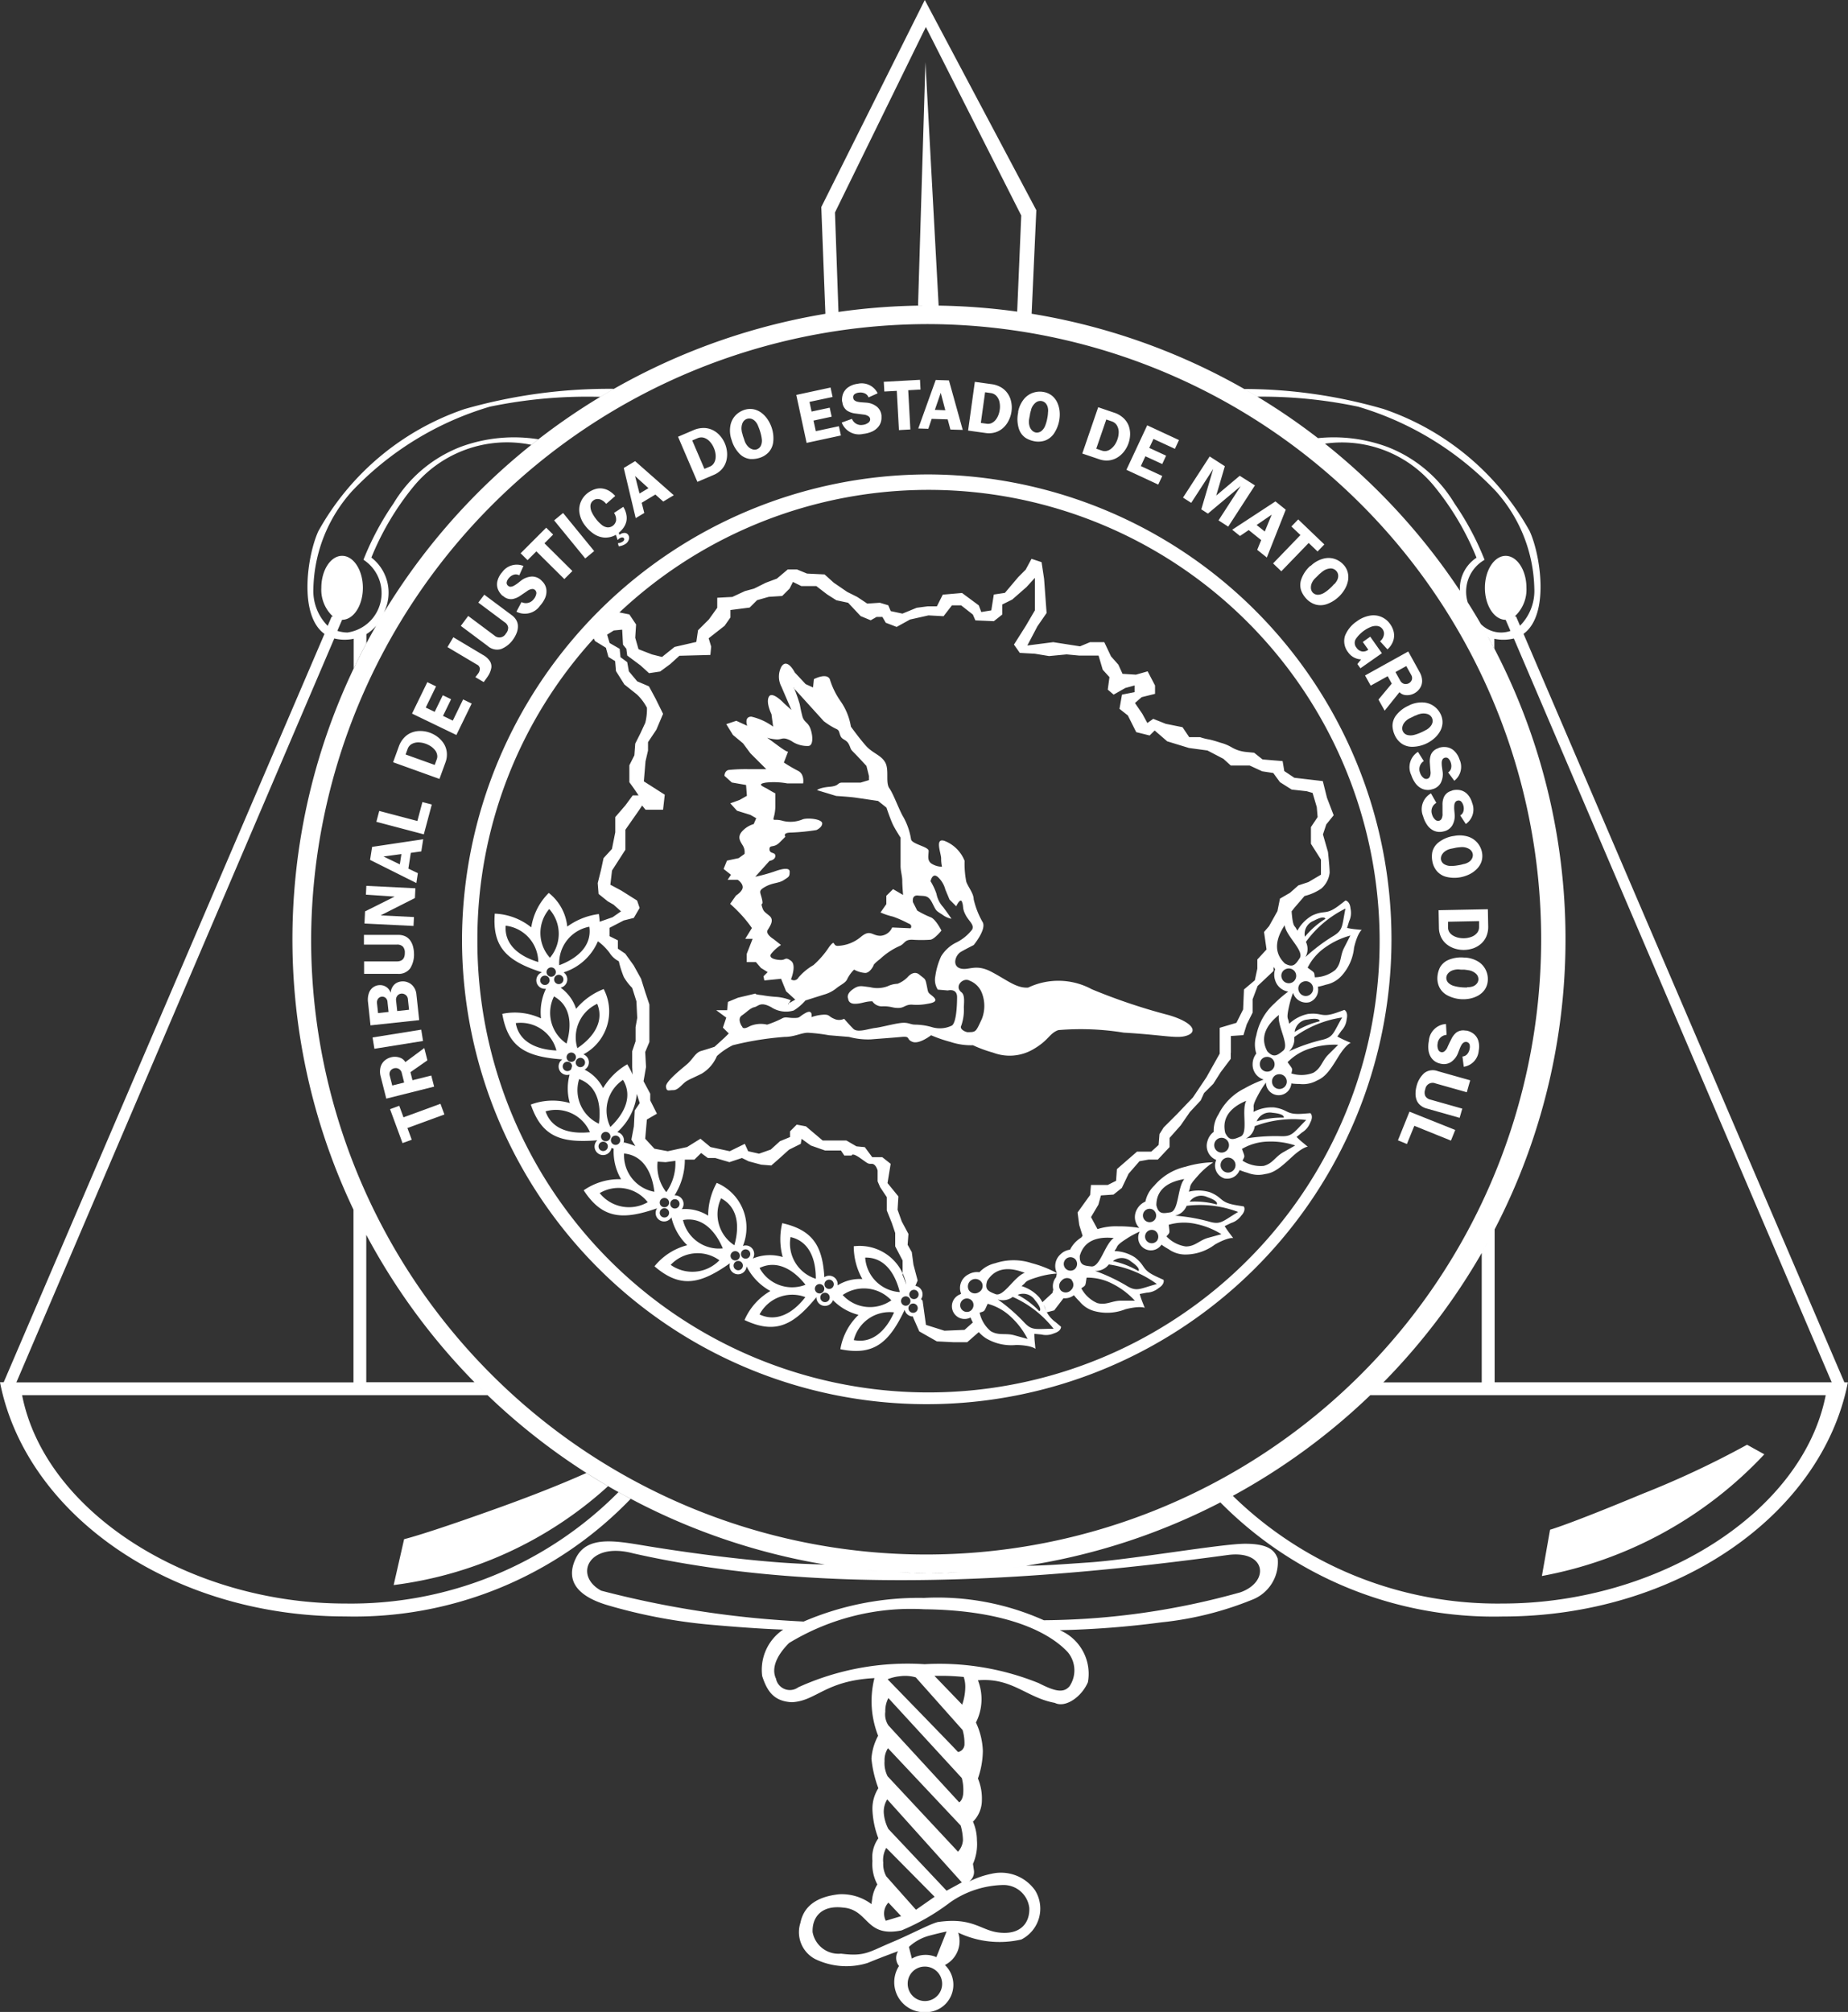 <svg xmlns="http://www.w3.org/2000/svg" viewBox="0 0 50 54.419"><rect x="0" y="0" width="50" height="54.419" fill="#333333" stroke="none"/><defs><style>.a{fill:#fff;fill-rule:evenodd;}</style></defs><title>tjms_branco</title><path class="a" d="M40.431,17.548v-.433l-.262-.05c.09.16.177.32.262.483Z"/><path class="a" d="M9.913,17.049V17.4c-.119.224-.234.452-.344.682v-.969l.344-.066Z"/><path class="a" d="M25.392,8.266a17.368,17.368,0,0,1,2.129.163l.11-2.6L25.05.731,22.591,5.747l.095,2.69a17.377,17.377,0,0,1,2.385-.173h-.232l.2-6.582.357,6.585Zm-8.778,2.251a14.253,14.253,0,0,0-4.045.547,7.159,7.159,0,0,0-3.954,3.3c-.294.632-.549,2.268.164,2.782L.1,37.387H0c.7,3.58,4.628,6.334,9.34,6.334a10.361,10.361,0,0,0,7.723-3.18l-.331-.181A10.194,10.194,0,0,1,9.34,43.372c-4.192,0-8.116-2.451-8.742-5.636H13.191c-.119-.114-.237-.231-.353-.349H9.91V33.4A17.285,17.285,0,0,0,22.4,42.33l-.086-.014c-.39-.008-.836-.025-1.294-.061-1.361-.106-2.8-.319-3.6-.452s-1.547-.265-1.841.346.054,1.035.881,1.274a14.41,14.41,0,0,0,2.881.532c1.2.106,1.85.122,1.85.122a1.307,1.307,0,0,0-.569,1.257c.131.4.308.682.8.707.664-.029.9-.584,2.237-.652a2.55,2.55,0,0,0,.1,1.559,1.525,1.525,0,0,0-.181.619,3.125,3.125,0,0,0,.187.8,1.031,1.031,0,0,0-.16.585,2.422,2.422,0,0,0,.16.77.885.885,0,0,0-.16.611,1.164,1.164,0,0,0,.133.637.952.952,0,0,0-.133.345l-.027.186a1.339,1.339,0,0,0-.88-.265c-.48.053-.934.239-1.041.77a.821.821,0,0,0,.4.983,1.94,1.94,0,0,0,1.414.106c.453-.186.827-.319.827-.319a.348.348,0,0,0,.026.4.811.811,0,0,0,.721,1.249.741.741,0,0,0,.521-1.276.725.725,0,0,0,.359-.876,2.6,2.6,0,0,0,1.708.186.936.936,0,0,0,.373-1.328,1.13,1.13,0,0,0-1.174-.451,2.461,2.461,0,0,0-.613.212.316.316,0,0,0,.133-.292l-.027-.186a1.32,1.32,0,0,0,.107-.637,1.264,1.264,0,0,0-.107-.505.818.818,0,0,0,.241-.584,1.4,1.4,0,0,0-.107-.584,2.326,2.326,0,0,0,.133-.744,1.953,1.953,0,0,0-.187-.77,1.39,1.39,0,0,0,.054-1.142c.924-.08,1.314.472,2.081.611.283.145.726-.161.895-.56a1.28,1.28,0,0,0-.762-1.406,25.105,25.105,0,0,0,2.748-.212,8.942,8.942,0,0,0,2.455-.611,1.086,1.086,0,0,0,.694-1.115c-.081-.213-.241-.4-.881-.4s-3.068.425-4.215.505c-.822.057-1.233.087-1.694.089l-.016,0a17.125,17.125,0,0,0,5.292-1.731l-.036.02a10.4,10.4,0,0,0,7.637,3.085c4.712,0,8.636-2.754,9.34-6.334h-.095L41.221,17.144c.713-.514.458-2.15.164-2.782a7.155,7.155,0,0,0-3.954-3.3,13.634,13.634,0,0,0-3.767-.541c.119.068.237.137.354.208A12.643,12.643,0,0,1,36.747,11a8.422,8.422,0,0,1,3.717,2.277,4.066,4.066,0,0,1,1.049,2.638,1.338,1.338,0,0,1-.387,1.009l-.106-.248-.034-.007A.985.985,0,0,0,41.3,15.9c0-.476-.253-.865-.562-.865s-.562.389-.562.865.252.865.562.865h0l.129.3a.77.77,0,0,1-.8-.185c.068.117.135.236.2.356a.893.893,0,0,0,.158.041,1.214,1.214,0,0,0,.534-.007l8.6,20.118H40.439l0-4.136v0a17.014,17.014,0,0,0-.728-16.96.991.991,0,0,1,.456-1.15,7.621,7.621,0,0,0-.815-1.526,3.65,3.65,0,0,0-1.826-1.532,4.19,4.19,0,0,0-1.867-.233c.039.029.077.059.115.089a17.2,17.2,0,0,0-7.862-3.454l.127-2.8L25.021,0l-2.8,5.6.111,2.888a17.286,17.286,0,0,0-11.995,8.162l.049-.081a1.2,1.2,0,0,0-.338-1.488A7.442,7.442,0,0,1,11.18,13.17a3.275,3.275,0,0,1,3.2-1.138c.063-.051.126-.1.19-.15a4.183,4.183,0,0,0-2.095.2,3.65,3.65,0,0,0-1.826,1.532,7.621,7.621,0,0,0-.815,1.526A1.076,1.076,0,0,1,9.4,17.108a.962.962,0,0,1-.273-.044l.129-.3h0c.31,0,.562-.388.562-.865s-.252-.865-.562-.865-.562.389-.562.865a.985.985,0,0,0,.312.774l-.034.007-.106.248a1.338,1.338,0,0,1-.387-1.009,4.066,4.066,0,0,1,1.049-2.638A8.422,8.422,0,0,1,13.253,11a12.945,12.945,0,0,1,2.991-.266c.122-.074.245-.146.37-.217ZM9.043,17.269a1.2,1.2,0,0,0,.534.007.993.993,0,0,0,.6-.353c.043-.075.087-.149.131-.223a17.014,17.014,0,0,0-.744,16.019l0,0,0,4.672H.443l8.6-20.118ZM39.5,15.979a1,1,0,0,1,.449-.894A7.442,7.442,0,0,0,38.82,13.17,3.227,3.227,0,0,0,35.849,12l-.051-.04A17.348,17.348,0,0,1,39.5,15.979Zm-6.36,24.593.157-.083-.157.083Zm.168-.089.047-.025a10.243,10.243,0,0,0,7.3,2.914c4.192,0,8.116-2.451,8.742-5.636H37.076l.046-.045a17.317,17.317,0,0,1-3.81,2.792Zm4.113-3.093,0,0H40.09v-3.5a17.284,17.284,0,0,1-2.666,3.506Zm4.522,3.984s.5-.138,2.5-.971a24.86,24.86,0,0,0,2.826-1.326l.467.259a10.968,10.968,0,0,1-6.018,3.291l.221-1.253Zm-1.526-8.092-.1.188.1-.188Zm-.173.322c-.04.074-.082.148-.124.223.042-.074.083-.149.124-.223ZM10.933,41.631s.51-.113,2.55-.846c1.154-.415,1.927-.74,2.381-.944q.289.186.587.358a10.583,10.583,0,0,1-5.8,2.673l.283-1.241Zm16.8.722c-.124.019-.249.036-.374.052.125-.016.25-.033.374-.052Zm-.43.059c-.123.016-.247.03-.371.043.124-.013.248-.027.371-.043Zm-.44.05c-.131.013-.262.025-.393.035.131-.01.262-.022.393-.035Zm-.417.037c-.136.01-.273.018-.409.026.136-.008.273-.016.409-.026ZM26,42.526c-.137.007-.275.012-.413.016.138,0,.276-.009.413-.016Zm-.435.016c-.144,0-.289.006-.434.006s-.287,0-.43-.006c.143,0,.287.006.43.006s.29,0,.434-.006Zm-.889,0c-.133,0-.266-.009-.4-.015.132.006.265.011.4.015Zm-.462-.019c-.12-.006-.24-.014-.359-.022.119.008.239.016.359.022Zm-.456-.03c-.1-.008-.206-.017-.308-.027.1.01.2.019.308.027Zm-.477-.045-.233-.026.233.026Zm-.454-.055-.187-.026.187.026Zm-.841,9.867c-.016-.416.251-.732.819-.665.712.054.6.821,1.587.618a5.944,5.944,0,0,0,1.319-.761,2.6,2.6,0,0,1,1.432-.467.7.7,0,0,1,.706.621c.017.416-.25.732-.818.665-.5-.054-.706-.424-1.665-.283-.235.065-.73.334-1.226.542-.635.266-.734.395-1.385.312a.713.713,0,0,1-.769-.582Zm2.606.4a1.306,1.306,0,0,1,.535-.3c.317-.084.484-.117.484-.117l-.276.693a.731.731,0,0,0-.663.04l-.08-.317Zm.418.532a.466.466,0,1,1-.451.465.459.459,0,0,1,.451-.465Zm-1.043-1.24a.43.43,0,0,1,.07-.491l.344.366-.414.125Zm.82-.3.5-.349-1.308-1.322a.662.662,0,0,0-.082.4.687.687,0,0,0,.082.369l.8.9Zm.824-.513.412-.225-2.018-2.245a.629.629,0,0,0-.093.369,1.109,1.109,0,0,0,.124.431l1.575,1.67Zm.309-1.055a.5.5,0,0,0,.134-.318,1.581,1.581,0,0,0-.062-.39l-1.967-2.091a.588.588,0,0,0-.092.349.782.782,0,0,0,.082.41l1.905,2.04Zm.031-1.333s.113-.061.113-.3a1.248,1.248,0,0,0-.041-.359l-1.987-2.163a.746.746,0,0,0-.083.369.536.536,0,0,0,.083.369l1.915,2.081Zm-.031-1.363a.213.213,0,0,0,.175-.215,1.248,1.248,0,0,0-.051-.38l-1.267-1.424a1.036,1.036,0,0,0-.422-.031,1.2,1.2,0,0,0-.34.082s1.905,1.958,1.905,1.968Zm.113-1.281a1.487,1.487,0,0,0,.083-.441.843.843,0,0,0-.041-.308s-.3-.03-.546-.03h-.247l.751.779ZM21,45.413c-.134-.267-.01-.615.35-.974a6.355,6.355,0,0,1,3.656-.912c1.956.02,3.264.5,3.882,1.158a.768.768,0,0,1,.051.922c-.165.2-.412.134-.834-.082a7.17,7.17,0,0,0-3.089-.512,7.137,7.137,0,0,0-3.419.625.383.383,0,0,1-.6-.225Zm-3.854-3.395c5.109,1.152,10.951.742,16.09.039,1.024-.126,1.124.727.326,1.011a20.13,20.13,0,0,1-5.32.756A7.034,7.034,0,0,0,25,43.22a7.905,7.905,0,0,0-3.256.639,26.492,26.492,0,0,1-5.478-.835c-.755-.411-.344-1.339.877-1.006ZM25.133,8.766A16.64,16.64,0,1,1,8.418,25.405,16.71,16.71,0,0,1,25.133,8.766Z"/><path class="a" d="M23.605,27.083c-.2,0-.294.067-.475.067s-.181-.135-.181-.135-.068-.113.113-.248.249-.09.475-.067a.806.806,0,0,0,.476-.023.69.69,0,0,1,.272-.068.767.767,0,0,0,.272-.18s.158-.2.317-.068.158.091.2.293.023.181.136.271.182.18-.113.225a1.5,1.5,0,0,1-.43.023c-.181,0-.2.09-.363.09s-.181-.045-.407-.045a.314.314,0,0,1-.295-.135Z"/><path class="a" d="M21.318,27.15l.2-.112-.249-.226-.136-.338-.453.045-.023-.113.113-.112-.181-.113-.136-.158h-.249V25.8l.159-.406h-.2l.181-.293a3.577,3.577,0,0,0-.249-.316,4.237,4.237,0,0,0-.34-.338l.159-.225s.181-.113.181-.226-.136-.2-.136-.2h-.272l.091-.135-.2-.158.091-.225.317-.068.158-.113a.341.341,0,0,0-.045-.225c-.068-.113-.159-.226-.023-.383a.681.681,0,0,1,.317-.2l.068-.158-.158-.09-.363-.113-.181-.2.249-.09.2-.113-.022-.293-.385-.067-.2-.181s0-.135.113-.158a4.483,4.483,0,0,1,.543-.022h.476l-.43-.429-.2-.27-.272-.226-.181-.293.272-.09.294.135s-.09-.247.113-.247a1.588,1.588,0,0,1,.589.27l-.045-.338s-.159-.316-.068-.474.408.181.408.181l.2.18-.271-.631a.578.578,0,0,1,0-.541c.158-.248.362.158.362.158l.294.315.2.09.023-.225s.34-.18.43,0a2.1,2.1,0,0,0,.3.609,1.663,1.663,0,0,1,.271.676s.227.316.408.519.408.248.521.45,0,.542.113.7.272.609.385.789a1.808,1.808,0,0,1,.2.587c.023.135.476.2.476.315s-.046.248.068.338a.539.539,0,0,0,.294.091,1.015,1.015,0,0,1-.023-.226c0-.135-.181-.564.091-.473a.956.956,0,0,1,.544.541,2.476,2.476,0,0,0,.045.563c.045.136.2.316.2.474a2.249,2.249,0,0,0,.249.631c.09.2-.249.609-.249.609s-.181.09-.34.18-.249.383-.023.451.408-.135.838.09.68.451,1,.429a1.9,1.9,0,0,1,1.721.045,15.882,15.882,0,0,0,2.084.7c.611.18.792.428.52.541s-.588,0-1.743-.068a7.236,7.236,0,0,0-1.767-.068c-.249.091-.249.271-.679.519a1.262,1.262,0,0,1-1.087.09,3.484,3.484,0,0,1-.544-.2,1.768,1.768,0,0,1-.611-.09,3.768,3.768,0,0,1-.521-.18s-.317.248-.5.18-.045-.158-.294-.135-.566.045-.838.067a1.948,1.948,0,0,1-.589-.067l-.543-.045a4.738,4.738,0,0,0-.567-.068c-.181,0-.362.113-.634.113a8.282,8.282,0,0,0-1.4.225,1.839,1.839,0,0,0-.43.293,1.012,1.012,0,0,1-.408.474c-.272.135-.294.135-.407.2s-.227.248-.363.248-.181.045-.2-.091.408-.473.567-.608.226-.316.385-.361.362-.113.362-.113l.272-.248.113-.112-.159-.158.091-.271-.272-.2h.295l.022-.225.272-.113.476-.113s-.046.023.181.045a3.308,3.308,0,0,0,.385.046,1.333,1.333,0,0,1,.385.09l-.068.112Zm4.911-.627a.581.581,0,0,1,.336.332.965.965,0,0,1,0,.706c-.159.338-.154.356-.358.356-.055.015-.257-.072-.2-.172a1.3,1.3,0,0,0,.071-.5c.01-.2.022-.345-.074-.414-.183-.154.042-.392.218-.313Zm-6.157,1.236s-.136-.2,0-.293.227-.2.34-.225.159-.158.453,0a.723.723,0,0,0,.611.09,1.4,1.4,0,0,0,.317-.271l.5-.158a.914.914,0,0,0,.317-.157c.136-.113.272-.158.317-.271a.959.959,0,0,1,.181-.248.728.728,0,0,0,.3.09c.135,0,.226-.2.226-.2s-.023-.022.181-.18a1.933,1.933,0,0,1,.5-.338c.182-.068.136-.181.363-.181a3.5,3.5,0,0,0,.5,0c.113-.022.294-.247.294-.247s-.158-.316-.294-.361a2.475,2.475,0,0,1-.362-.181l-.114-.225s-.045-.2.136-.18.272-.023.385.2.091.2.272.315a.6.6,0,0,0,.249.113s-.09-.135-.226-.316a.739.739,0,0,1-.181-.361,1.651,1.651,0,0,0-.159-.338s.045-.248.2-.112a.7.7,0,0,1,.2.338l.113.27.181.181s.113-.248.159-.113,0,.158.09.338.249.271.181.406a1.241,1.241,0,0,1-.453.361,1,1,0,0,0-.385.36,1.914,1.914,0,0,0-.158.541.487.487,0,0,0,.068.361l.272.023s.249-.068.249.18-.023.676-.136.767a.742.742,0,0,1-.544.045,1.7,1.7,0,0,0-.453-.068c-.136,0-.181-.068-.385-.045s-.521.113-.7.135-.475.136-.589.023-.249-.271-.249-.271a.31.31,0,0,1-.271,0c-.159-.067-.114-.112-.272-.112a1.161,1.161,0,0,0-.34.067s.045-.225-.159-.113-.135.136-.317.136-.226-.045-.339.022a2.73,2.73,0,0,1-.385.158.747.747,0,0,0-.476.045c-.2.113-.2,0-.2,0Zm1.4-9.153.816.9a1.939,1.939,0,0,0,.317.2c.113.045.09.09.136.2s.158.09.226.225.023.113.136.225.34.361.34.361l.068.271v.112l-.227.068h-.5c-.136,0-.068.09-.34.113s-.339.09-.339.09l.52.158s.363.022.521.045.612.09.612.09l.226.18s.114.339.182.474.2.338.2.338v.767c0,.135.046.27.046.4s.022.384.022.384l-.271-.158-.182.18v.226l-.158.225a1.87,1.87,0,0,0,.34.113,3.2,3.2,0,0,1,.407.18c.136.045.068.135.068.135l-.5-.022a.367.367,0,0,1-.317.225c-.227,0-.272-.18-.521.023a1.031,1.031,0,0,1-.612.248c-.181.022-.068-.2-.249.022a2.453,2.453,0,0,1-.43.5,1.541,1.541,0,0,0-.408.339.135.135,0,0,1-.2.045s.159-.384,0-.5-.135-.023-.271-.023-.34-.045-.272-.158a1.15,1.15,0,0,1,.272-.248l-.2-.158s-.227-.135-.159-.247.182-.271.046-.384-.159-.112-.2-.248.045,0,0-.2-.113-.225.09-.338.363-.09.5-.18.158-.09.158-.226-.249-.067-.43,0a4.575,4.575,0,0,1-.5.136l.385-.429s.158-.022.158-.135-.158-.045-.158-.18.113-.023.271-.181l.159-.158s-.091-.112.158-.112a5.8,5.8,0,0,0,.68-.068s.158-.068.158-.18-.362-.158-.52-.113a.858.858,0,0,1-.544.045c-.226-.067-.272.023-.249-.09a1.126,1.126,0,0,0,.045-.293v-.361s-.09-.045-.2-.113-.339-.135-.045-.18a2.059,2.059,0,0,1,.566.023h.431s.045-.248-.136-.339a4.151,4.151,0,0,1-.385-.225l.113-.293s-.023.022-.294-.18l-.272-.2a.9.9,0,0,0,.226.045c.181.022.181-.09.43.045a.749.749,0,0,0,.453.135c.136,0,.136-.248.068-.451s-.181-.18-.226-.36-.045-.2-.068-.316a4.649,4.649,0,0,0-.159-.451Z"/><path class="a" d="M11.024,30.512l.116.315-.249.091L10.553,30l.249-.091.115.312,1-.366.107.289-1,.366Zm-.571-.791-.152-.6a.5.5,0,0,1-.006-.253.353.353,0,0,1,.108-.178.42.42,0,0,1,.177-.093.4.4,0,0,1,.226.006.267.267,0,0,1,.161.125l.513-.381.084.333L11.105,29l.055.218.509-.127.077.3-1.293.324Zm.158-.36.324-.081-.063-.251a.177.177,0,0,0-.081-.118.17.17,0,0,0-.129-.016.166.166,0,0,0-.1.07.159.159,0,0,0-.017.13l.068.266Zm-.531-1.3,1.317-.211.049.306-1.316.211-.05-.306Zm-.055-.325-.067-.623a.546.546,0,0,1,.021-.245.33.33,0,0,1,.108-.157.312.312,0,0,1,.16-.064.32.32,0,0,1,.134.014.3.3,0,0,1,.115.071.326.326,0,0,1,.075.123.34.34,0,0,1,.046-.157.3.3,0,0,1,.1-.105.336.336,0,0,1,.143-.047.355.355,0,0,1,.181.027.344.344,0,0,1,.15.119.392.392,0,0,1,.075.2l.076.7-1.322.142Zm.2-.334.288-.031-.029-.272a.156.156,0,0,0-.054-.111.141.141,0,0,0-.2.025.179.179,0,0,0-.029.132l.028.257Zm.522-.056.32-.034-.031-.288a.155.155,0,0,0-.063-.115.166.166,0,0,0-.117-.033.149.149,0,0,0-.107.059.177.177,0,0,0-.031.139l.029.272Zm-.9-1.795v-.264l.929,0a.437.437,0,0,1,.191.039.351.351,0,0,1,.131.11.507.507,0,0,1,.075.159.8.8,0,0,1,.028.192.705.705,0,0,1-.1.4.378.378,0,0,1-.337.153l-.913,0v-.336l.884,0c.146,0,.219-.077.218-.23a.237.237,0,0,0-.052-.17.213.213,0,0,0-.162-.055l-.889,0Zm.014-.567.016-.333.8-.4v0L9.9,24.2l.012-.24,1.327.066-.013.264-.918.464v.006l.892.044-.012.241-1.327-.066Zm1-1.883-.484.065.441.213.043-.278Zm.538-.073-.284.04-.066.426.257.123-.041.267-1.252-.626.055-.352L11.45,22.7l-.051.328Zm-1.216-.8.078-.294,1.032.272.136-.512.254.066-.216.807-1.284-.339Zm.453-1.611.154-.424a.675.675,0,0,1,.146-.242.553.553,0,0,1,.207-.139.633.633,0,0,1,.241-.04.76.76,0,0,1,.247.046.789.789,0,0,1,.218.121.679.679,0,0,1,.164.183.548.548,0,0,1,.076.233.592.592,0,0,1-.035.263l-.164.45-1.254-.451Zm.335-.211.791.284.055-.152a.22.22,0,0,0,.009-.129.283.283,0,0,0-.057-.12.517.517,0,0,0-.108-.1.684.684,0,0,0-.143-.072.611.611,0,0,0-.2-.037.359.359,0,0,0-.18.045.249.249,0,0,0-.111.138l-.052.142Zm.177-1.105.414-.85.236.114-.279.573.242.116.219-.449.225.108-.219.45.265.128.279-.573.232.112-.414.85-1.2-.579Zm.96-1.8.158-.265.8.478a.528.528,0,0,1,.187.167.267.267,0,0,1,.04.183.589.589,0,0,1-.082.21c-.021.034-.062.092-.124.175l-.225-.133.043-.056c.018-.023.032-.042.044-.059a.216.216,0,0,0,.033-.126.136.136,0,0,0-.079-.1l-.8-.475Zm.836-1.205.159-.211.743.554a.427.427,0,0,1,.129.146.339.339,0,0,1,.038.166.492.492,0,0,1-.036.173.811.811,0,0,1-.093.17.718.718,0,0,1-.324.26.376.376,0,0,1-.362-.08l-.73-.545.2-.269.707.528a.2.2,0,0,0,.313-.052.24.24,0,0,0,.061-.168.209.209,0,0,0-.1-.141l-.711-.531Zm1.1-.737a.184.184,0,0,0-.143-.014.281.281,0,0,0-.128.085.246.246,0,0,0-.063.112.1.1,0,0,0,.035.1.1.1,0,0,0,.074.028.22.22,0,0,0,.085-.027.864.864,0,0,0,.1-.065l.107-.084a.522.522,0,0,1,.281-.1.359.359,0,0,1,.25.1l.042.043a.371.371,0,0,1,.1.222.457.457,0,0,1-.041.227.786.786,0,0,1-.134.2.5.5,0,0,1-.637.159l.138-.26a.262.262,0,0,0,.326-.074.3.3,0,0,0,.071-.137.113.113,0,0,0-.029-.114.108.108,0,0,0-.076-.029.275.275,0,0,0-.142.058l-.19.129a.529.529,0,0,1-.21.086.31.31,0,0,1-.215-.057.367.367,0,0,0-.057-.04.49.49,0,0,1-.115-.166.375.375,0,0,1-.017-.215.558.558,0,0,1,.13-.248.484.484,0,0,1,.576-.17l-.113.254Zm.468-.646-.238.238-.188-.186.692-.692.188.186-.235.236.756.75-.218.218-.757-.75Zm.723-1.038.841,1.03-.241.2-.842-1.03.242-.2Zm1.376,0,.253-.166a.6.6,0,0,1,.082.207.453.453,0,0,1,0,.191.508.508,0,0,1-.075.166.683.683,0,0,1-.128.136l.015.058a.221.221,0,0,1,.135-.052.117.117,0,0,1,.1.046.137.137,0,0,1,.022.127.217.217,0,0,1-.08.116.41.41,0,0,1-.195.072l-.022-.083a.273.273,0,0,0,.134-.047.1.1,0,0,0,.036-.045.048.048,0,0,0-.006-.041c-.027-.035-.074-.03-.14.015a.126.126,0,0,1-.033.03l-.045-.14a.562.562,0,0,1-.314.075.587.587,0,0,1-.284-.1.985.985,0,0,1-.234-.223.733.733,0,0,1-.153-.341.551.551,0,0,1,.038-.307.584.584,0,0,1,.176-.228.638.638,0,0,1,.217-.113.444.444,0,0,1,.2-.013.493.493,0,0,1,.179.067.745.745,0,0,1,.157.133l-.245.214a.371.371,0,0,0-.116-.1.23.23,0,0,0-.122-.032.179.179,0,0,0-.107.038.185.185,0,0,0-.081.146.382.382,0,0,0,.038.175.928.928,0,0,0,.1.164.951.951,0,0,0,.163.173.3.3,0,0,0,.158.071.22.22,0,0,0,.158-.052.231.231,0,0,0,.077-.131.314.314,0,0,0-.05-.2Zm.934-.671-.362-.328.12.473.242-.145Zm.4.362-.213-.19-.37.223.07.276-.232.139-.323-1.356.307-.185,1.046.922-.285.171Zm.4-1.753.417-.178a.681.681,0,0,1,.277-.059.56.56,0,0,1,.243.056.622.622,0,0,1,.194.148.751.751,0,0,1,.135.212.769.769,0,0,1,.06.241.688.688,0,0,1-.023.244.558.558,0,0,1-.119.215.612.612,0,0,1-.218.153l-.442.188-.524-1.22Zm.384.1.33.769.15-.063a.226.226,0,0,0,.1-.082.3.3,0,0,0,.049-.123.449.449,0,0,0,0-.146.578.578,0,0,0-.044-.153.584.584,0,0,0-.112-.174.36.36,0,0,0-.155-.1.257.257,0,0,0-.178.013l-.139.059Zm1.787-.379a.383.383,0,0,0-.08-.136.246.246,0,0,0-.107-.07.2.2,0,0,0-.114,0,.2.2,0,0,0-.124.112.378.378,0,0,0-.021.223q0,.025.015.063c.006.025.011.045.014.059.011.03.02.057.029.082l.017.054a.422.422,0,0,0,.088.15.283.283,0,0,0,.116.079.2.2,0,0,0,.119.006.189.189,0,0,0,.123-.112.336.336,0,0,0,.02-.171,1.082,1.082,0,0,0-.041-.19,1.229,1.229,0,0,0-.054-.149Zm-.724.359a.756.756,0,0,1-.03-.382.542.542,0,0,1,.14-.277.58.58,0,0,1,.242-.149.5.5,0,0,1,.247-.015.531.531,0,0,1,.216.1.736.736,0,0,1,.168.183.929.929,0,0,1,.11.234.9.9,0,0,1,.035.371.5.5,0,0,1-.121.272.569.569,0,0,1-.26.158.688.688,0,0,1-.243.027.474.474,0,0,1-.27-.125.877.877,0,0,1-.234-.4Zm1.752-1.211.928-.2.055.255-.625.133.056.262.491-.105.053.243-.491.106.062.286.625-.134.054.251-.928.2-.28-1.3Zm1.954.065a.182.182,0,0,0-.1-.106.288.288,0,0,0-.153-.022.248.248,0,0,0-.121.041.1.1,0,0,0-.039.1.094.094,0,0,0,.036.069.2.2,0,0,0,.081.037.722.722,0,0,0,.116.016l.135.01a.514.514,0,0,1,.277.112.354.354,0,0,1,.12.239q0,.016,0,.06a.381.381,0,0,1-.077.23.468.468,0,0,1-.183.142.806.806,0,0,1-.235.061.5.5,0,0,1-.581-.307l.277-.1a.263.263,0,0,0,.293.163.294.294,0,0,0,.144-.055.113.113,0,0,0,.055-.1.106.106,0,0,0-.037-.072.277.277,0,0,0-.144-.052l-.228-.03a.526.526,0,0,1-.214-.076.312.312,0,0,1-.122-.186.343.343,0,0,0-.015-.068.482.482,0,0,1,.026-.2.39.39,0,0,1,.132-.172.568.568,0,0,1,.263-.1.481.481,0,0,1,.542.257l-.254.114Zm.766-.175-.337.018-.015-.263.98-.054.014.264-.333.018.058,1.061-.309.017-.058-1.061Zm1.313.524-.124-.471-.159.461.283.01Zm.138.522-.074-.275-.433-.014-.091.269-.272-.008.472-1.313.358.012.373,1.339-.333-.01Zm.66-1.29.449.062a.68.68,0,0,1,.268.091.56.56,0,0,1,.179.173.61.61,0,0,1,.09.226.753.753,0,0,1,.006.251.786.786,0,0,1-.073.237.665.665,0,0,1-.146.2.554.554,0,0,1-.213.124.6.6,0,0,1-.266.02l-.476-.066.182-1.315Zm.278.282-.115.829.161.023a.237.237,0,0,0,.129-.018.316.316,0,0,0,.105-.081.489.489,0,0,0,.075-.126.634.634,0,0,0,.041-.154.59.59,0,0,0-.006-.206.347.347,0,0,0-.082-.166.254.254,0,0,0-.158-.08l-.15-.021Zm1.7.56a.37.37,0,0,0-.006-.157.239.239,0,0,0-.062-.112.191.191,0,0,0-.1-.053.2.2,0,0,0-.162.041.376.376,0,0,0-.124.186c0,.017-.01.038-.016.063s-.011.045-.015.059c0,.031-.009.059-.014.085l-.01.056a.428.428,0,0,0,.007.173.277.277,0,0,0,.066.125.2.2,0,0,0,.1.061.192.192,0,0,0,.162-.041.345.345,0,0,0,.1-.142,1.045,1.045,0,0,0,.054-.187,1.158,1.158,0,0,0,.022-.157Zm-.808-.021A.765.765,0,0,1,27.7,10.8a.539.539,0,0,1,.255-.178.562.562,0,0,1,.284-.019.491.491,0,0,1,.224.1.523.523,0,0,1,.144.188.746.746,0,0,1,.063.24.93.93,0,0,1-.157.6.508.508,0,0,1-.236.184.568.568,0,0,1-.3.018.693.693,0,0,1-.228-.089.474.474,0,0,1-.179-.238.863.863,0,0,1-.02-.458Zm2.169-.134.429.146a.669.669,0,0,1,.246.14.566.566,0,0,1,.143.2.646.646,0,0,1,.045.239.788.788,0,0,1-.043.247.771.771,0,0,1-.117.219.649.649,0,0,1-.181.166.555.555,0,0,1-.233.081.6.6,0,0,1-.265-.032l-.455-.154.431-1.256Zm.219.329-.272.792.154.053a.24.24,0,0,0,.13.007.3.3,0,0,0,.119-.06.49.49,0,0,0,.1-.109.633.633,0,0,0,.07-.143.611.611,0,0,0,.034-.2.358.358,0,0,0-.049-.178.254.254,0,0,0-.14-.109l-.143-.049Zm1.105.159.861.4-.11.237-.58-.268-.114.243.456.21-.105.226-.456-.21-.123.265.58.268-.109.233-.861-.4.561-1.2Zm1.693.844.409.263-.233.794.635-.535.412.26-.723,1.115-.262-.169.6-.927-.887.744-.179-.115.322-1.093-.595.917-.222-.142.721-1.112Zm1.491,2.025.185-.451L34,14.2l.221.177Zm-.206.5.107-.264-.337-.271-.236.16-.211-.169,1.17-.766.279.224-.512,1.294-.26-.208Zm1.169-.4-.244-.232.184-.191.707.677-.184.19-.24-.23-.74.766-.223-.213.74-.767ZM36.1,15.8a.391.391,0,0,0,.089-.131.238.238,0,0,0,.015-.127.189.189,0,0,0-.05-.1A.2.2,0,0,0,36,15.375a.375.375,0,0,0-.21.078c-.015.011-.031.024-.051.041l-.047.039c-.022.023-.042.043-.061.061l-.041.04a.412.412,0,0,0-.1.144.292.292,0,0,0-.021.139.2.2,0,0,0,.046.108.193.193,0,0,0,.156.062.363.363,0,0,0,.163-.057,1.091,1.091,0,0,0,.154-.12,1.154,1.154,0,0,0,.11-.114Zm-.641-.49a.765.765,0,0,1,.332-.195.537.537,0,0,1,.311,0,.563.563,0,0,1,.241.151.479.479,0,0,1,.121.213.527.527,0,0,1,.006.237.735.735,0,0,1-.092.231.893.893,0,0,1-.163.2.909.909,0,0,1-.319.194.512.512,0,0,1-.3.011.566.566,0,0,1-.256-.163.666.666,0,0,1-.131-.206.463.463,0,0,1-.006-.3.871.871,0,0,1,.255-.382Zm1.614,1.91.316.448-.581.408-.082-.115.1-.126a.447.447,0,0,1-.351-.193.485.485,0,0,1-.084-.445.847.847,0,0,1,.322-.393.822.822,0,0,1,.361-.154.544.544,0,0,1,.312.041.552.552,0,0,1,.223.185.58.58,0,0,1,.1.217.455.455,0,0,1-.013.239.548.548,0,0,1-.157.232l-.2-.219a.276.276,0,0,0,.1-.156.2.2,0,0,0-.031-.17.2.2,0,0,0-.145-.088.371.371,0,0,0-.177.027.916.916,0,0,0-.395.314.2.2,0,0,0,.011.247.232.232,0,0,0,.141.1.218.218,0,0,0,.178-.046l-.149-.209.2-.142Zm1.033.408.3.544a.493.493,0,0,1,.071.242.361.361,0,0,1-.058.2.426.426,0,0,1-.147.136.4.4,0,0,1-.22.052.265.265,0,0,1-.188-.08l-.4.5-.168-.3.36-.432-.111-.2-.459.255-.153-.275,1.164-.646Zm-.058.388-.292.162.126.226a.178.178,0,0,0,.109.093.177.177,0,0,0,.209-.112.162.162,0,0,0-.018-.13l-.134-.239Zm.528,1.732a.4.4,0,0,0,.126-.1.246.246,0,0,0,.057-.114.2.2,0,0,0-.014-.113.2.2,0,0,0-.127-.109.378.378,0,0,0-.225.006c-.016,0-.037.013-.061.023l-.057.021L38.2,19.4l-.051.024a.414.414,0,0,0-.139.105.28.28,0,0,0-.065.125.185.185,0,0,0,.134.226.366.366,0,0,0,.174,0,1.122,1.122,0,0,0,.184-.064,1.3,1.3,0,0,0,.142-.071Zm-.446-.672A.777.777,0,0,1,38.512,19a.545.545,0,0,1,.292.106.565.565,0,0,1,.179.22.5.5,0,0,1,.045.242.52.52,0,0,1-.073.225.727.727,0,0,1-.162.189.917.917,0,0,1-.585.217.5.5,0,0,1-.286-.087.564.564,0,0,1-.189-.237.665.665,0,0,1-.057-.236.471.471,0,0,1,.092-.283.874.874,0,0,1,.366-.279Zm1.048,1.818a.179.179,0,0,0,.084-.116.278.278,0,0,0-.01-.153.257.257,0,0,0-.066-.11.1.1,0,0,0-.1-.018.1.1,0,0,0-.06.049.207.207,0,0,0-.019.087.828.828,0,0,0,.008.116c.006.043.012.088.019.134a.515.515,0,0,1-.053.293.351.351,0,0,1-.21.166l-.058.016a.384.384,0,0,1-.242-.027.463.463,0,0,1-.177-.149.792.792,0,0,1-.11-.217.491.491,0,0,1,.181-.629l.157.249a.262.262,0,0,0-.1.319.285.285,0,0,0,.084.129.117.117,0,0,0,.114.032.11.11,0,0,0,.063-.051.275.275,0,0,0,.021-.151q-.009-.1-.018-.228a.53.53,0,0,1,.03-.225.315.315,0,0,1,.157-.157.4.4,0,0,0,.064-.028.472.472,0,0,1,.2-.016.374.374,0,0,1,.2.093.543.543,0,0,1,.15.235.477.477,0,0,1-.139.581l-.165-.224Zm.326,1.164a.182.182,0,0,0,.09-.112.285.285,0,0,0,0-.153.249.249,0,0,0-.06-.113.1.1,0,0,0-.1-.024.1.1,0,0,0-.063.047.182.182,0,0,0-.024.086.766.766,0,0,0,0,.116l.012.135a.513.513,0,0,1-.068.289.357.357,0,0,1-.219.156l-.058.012a.384.384,0,0,1-.241-.039.46.46,0,0,1-.169-.159.772.772,0,0,1-.1-.221.492.492,0,0,1,.213-.619l.145.257a.257.257,0,0,0-.116.312.281.281,0,0,0,.077.134.116.116,0,0,0,.112.038.11.11,0,0,0,.065-.048.268.268,0,0,0,.029-.15c0-.067,0-.143,0-.229a.482.482,0,0,1,.042-.222.31.31,0,0,1,.164-.149.467.467,0,0,0,.066-.025.486.486,0,0,1,.2-.006.382.382,0,0,1,.191.1.556.556,0,0,1,.138.243.478.478,0,0,1-.17.573l-.153-.233Zm.1,1.313a.391.391,0,0,0,.146-.062.239.239,0,0,0,.083-.1.2.2,0,0,0,.014-.112.2.2,0,0,0-.1-.136.379.379,0,0,0-.219-.048l-.065.006-.061.008-.085.018-.056.011a.417.417,0,0,0-.16.068.285.285,0,0,0-.093.105.2.2,0,0,0-.021.117.188.188,0,0,0,.1.135.348.348,0,0,0,.168.041,1.015,1.015,0,0,0,.194-.018.976.976,0,0,0,.155-.035Zm-.269-.759a.775.775,0,0,1,.385.017.545.545,0,0,1,.258.173.558.558,0,0,1,.12.257.5.5,0,0,1-.015.245.518.518,0,0,1-.126.2.72.72,0,0,1-.2.144.949.949,0,0,1-.248.081.915.915,0,0,1-.373-.011.493.493,0,0,1-.256-.153.56.56,0,0,1-.127-.276.664.664,0,0,1,0-.243.471.471,0,0,1,.158-.252.878.878,0,0,1,.423-.183Zm.921,1.985.009.451a.659.659,0,0,1-.049.277.549.549,0,0,1-.143.2.655.655,0,0,1-.21.124.805.805,0,0,1-.495.01.671.671,0,0,1-.219-.113.543.543,0,0,1-.155-.19.592.592,0,0,1-.062-.259l-.009-.478,1.333-.026Zm-.237.317-.84.017,0,.161a.232.232,0,0,0,.038.124.292.292,0,0,0,.1.091.472.472,0,0,0,.136.054.641.641,0,0,0,.159.016.592.592,0,0,0,.2-.038.351.351,0,0,0,.152-.106.251.251,0,0,0,.054-.168l0-.151ZM39.7,26.7a.4.4,0,0,0,.157-.023.242.242,0,0,0,.1-.073A.191.191,0,0,0,40,26.5a.2.2,0,0,0-.058-.156.38.38,0,0,0-.2-.1l-.065-.01-.06-.008-.087,0-.057-.005a.442.442,0,0,0-.172.025.29.29,0,0,0-.118.078.2.2,0,0,0-.05.107.19.19,0,0,0,.058.156.355.355,0,0,0,.152.082,1.038,1.038,0,0,0,.192.034,1.236,1.236,0,0,0,.159.006Zm-.063-.8a.77.77,0,0,1,.368.115.544.544,0,0,1,.2.233.559.559,0,0,1,.049.279.5.5,0,0,1-.078.234.541.541,0,0,1-.174.162.758.758,0,0,1-.233.087.937.937,0,0,1-.26.014.921.921,0,0,1-.358-.107.5.5,0,0,1-.207-.214.563.563,0,0,1-.051-.3.694.694,0,0,1,.066-.234.472.472,0,0,1,.218-.2.877.877,0,0,1,.456-.067Z"/><path class="a" d="M39.565,28.576a.183.183,0,0,0,.13-.062.279.279,0,0,0,.066-.138.247.247,0,0,0,0-.128A.108.108,0,0,0,39.6,28.2a.2.2,0,0,0-.059.066.755.755,0,0,0-.049.106c-.016.04-.032.082-.049.126a.515.515,0,0,1-.189.231.355.355,0,0,1-.264.044c-.012,0-.031-.007-.059-.015a.381.381,0,0,1-.2-.14.46.46,0,0,1-.082-.216.79.79,0,0,1,.01-.242.493.493,0,0,1,.464-.463l.016.294a.259.259,0,0,0-.241.23.286.286,0,0,0,.01.154.115.115,0,0,0,.084.083.107.107,0,0,0,.08-.015.271.271,0,0,0,.092-.122c.027-.061.059-.13.1-.208a.519.519,0,0,1,.135-.182.319.319,0,0,1,.214-.061.46.46,0,0,0,.069.006.459.459,0,0,1,.184.083.378.378,0,0,1,.127.176.549.549,0,0,1,.016.279.478.478,0,0,1-.405.44l-.035-.275Zm0,1.405-.073.254-.893-.253a.426.426,0,0,1-.172-.09.336.336,0,0,1-.1-.141.5.5,0,0,1-.028-.174.758.758,0,0,1,.026-.192.709.709,0,0,1,.208-.359.377.377,0,0,1,.367-.054l.878.248-.092.323-.85-.24a.2.2,0,0,0-.274.161.237.237,0,0,0,0,.178.211.211,0,0,0,.14.1l.855.242Zm-.194.587-.114.283-.991-.4-.2.492-.243-.1.312-.775,1.234.493Z"/><path class="a" d="M25.134,12.832A12.574,12.574,0,1,1,12.5,25.405,12.627,12.627,0,0,1,25.134,12.832ZM33.3,28.479h0v.159L33.027,29l-.2.316-.249.248-.091.2-.294.315-.249.361-.3.338v.248l-.317.338h-.249l-.249.045-.294.339-.182.383-.226.18-.34.023-.068.248-.2.338.175.325a1.627,1.627,0,0,1,.556-.076,3.332,3.332,0,0,1,.575.044.422.422,0,0,1-.058-.512.459.459,0,0,1,.223-.2.822.822,0,0,1,.239-.43,1.563,1.563,0,0,1,.848-.514,2.811,2.811,0,0,1,.751-.12,2.069,2.069,0,0,0-.425.373c-.238.262-.189.271-.214.347l-.024.076a1.061,1.061,0,0,1,.576.016c.37.153.241.273.73.353l.181.029s.074.094-.067.249a.53.53,0,0,1-.277.2l-.173.084a2.362,2.362,0,0,0,.138.2l.093.123s-.125-.033-.494.174a1.33,1.33,0,0,1-.8.271.778.778,0,0,1-.458-.147,1.717,1.717,0,0,1-.189-.12.343.343,0,0,1-.587-.354,2.453,2.453,0,0,0-.341.183c-.3.19-.255.212-.3.279l-.044.066a1.057,1.057,0,0,1,.551.169c.316.245.159.327.61.532l.167.077s.045.11-.132.222a.535.535,0,0,1-.322.124L30.836,35a2.247,2.247,0,0,0,.08.232l.056.143s-.111-.065-.522.037a1.334,1.334,0,0,1-.844.049.774.774,0,0,1-.4-.263,1.689,1.689,0,0,1-.15-.166.393.393,0,0,1-.282.082h0l-.252.329-.2.052c-.034-.065-.045-.122-.076-.2a.808.808,0,0,0,.321.471l.14.119s.013.118-.188.178a.529.529,0,0,1-.343.032l-.191-.018A2.265,2.265,0,0,0,28,36.33l.015.154s-.089-.094-.513-.106a1.336,1.336,0,0,1-.826-.181.965.965,0,0,1-.194-.167l-.313.274H25.8l-.453-.023-.475-.27-.159-.361-.013-.043h-.023a.231.231,0,0,1-.2-.179c-.418.879-.827,1.252-1.74,1.065a1.658,1.658,0,0,1,.492-.929,1.464,1.464,0,0,1-.694-.4l0,.009a.23.23,0,0,1-.445-.089c-.617.754-1.1,1.019-1.946.62a1.672,1.672,0,0,1,.7-.785,1.563,1.563,0,0,1-.645-.667.23.23,0,1,1-.449-.084c-.8.564-1.336.69-2.042.083a1.674,1.674,0,0,1,.886-.571,1.519,1.519,0,0,1-.428-.754.212.212,0,0,1-.057.063.229.229,0,0,1-.332-.307c-.922.32-1.476.292-1.984-.487a1.68,1.68,0,0,1,1.011-.3,1.486,1.486,0,0,1-.2-.823l.011,0a.248.248,0,0,1-.071-.024.23.23,0,1,1-.382-.206c-.973.08-1.5-.085-1.8-.966a1.681,1.681,0,0,1,1.055-.041,1.423,1.423,0,0,1-.006-.767l-.013,0a.229.229,0,0,1-.182-.413c-.975-.072-1.471-.317-1.626-1.233a1.675,1.675,0,0,1,1.048.123,1.463,1.463,0,0,1,.133-.8l-.031,0a.229.229,0,0,1-.076-.445c-.928-.3-1.35-.662-1.277-1.588a1.681,1.681,0,0,1,.987.371,1.66,1.66,0,0,1,.474-.931,1.328,1.328,0,0,1,.5.91,1.85,1.85,0,0,1,.855-.339c.011.072.018.142.022.208l.351-.123.226-.158-.2-.18-.158-.091-.249-.2-.023-.293.09-.36.068-.316.227-.248.09-.451V22.1l.272-.315.2-.271h.159l-.136-.2-.114-.157V20.7l.136-.271.023-.316.136-.27.136-.293a1.518,1.518,0,0,0,.045-.406,1.341,1.341,0,0,0-.272-.361l-.339-.27-.227-.361-.023-.27-.181-.113-.068-.248-.294-.181-.035-.069a12.075,12.075,0,0,0-3.149,8.131,12.206,12.206,0,1,0,3.843-8.837l.269.054.182.271-.023.36.089.31.364.141.272.068.339-.271.589-.135.046-.316.294-.293.226-.315v-.271l.408-.022.34-.158.249-.068.317-.158.3-.112.294-.248h.249l.272.112.475.023.25.225.362.248.272.136.271.18.34-.023.227.068.068.158.317.068.385-.158L25.1,16.4h.249l.159-.316.521-.045.271.2.182.135.068.18.271-.045.068-.428.3-.045.362-.428.2-.2.158-.293.272.09.068.451.068.924-.249.361-.272.518.7-.09.725.113.272-.113h.385l.181.383.2.226.113.248.362.022.317-.09.2.383v.226l-.362.09-.181.158.2.293.135.248.159-.113.34.135.453.091.181.27h.294A1.52,1.52,0,0,0,32.71,20c.113.022.317.09.317.09a1.184,1.184,0,0,1,.317.135.965.965,0,0,0,.362.113l.227.022.226.181.544.045.045.27.272.181.385.045.385.045.113.451.181.473-.2.248-.09.271.136.473s.045.406.045.564a.663.663,0,0,1-.227.428,1.379,1.379,0,0,1-.452.2l-.272.316-.078.1.005.061c.032.351.072.322.112.391l.039.07a1.052,1.052,0,0,1,.4-.41c.364-.167.365.01.756-.294l.145-.112s.119.01.137.218a.531.531,0,0,1-.037.342l-.056.182a2.128,2.128,0,0,0,.243.037l.154.016s-.11.068-.208.478a1.32,1.32,0,0,1-.344.77.774.774,0,0,1-.419.234,1.725,1.725,0,0,1-.217.056.36.36,0,0,1-.224.416.369.369,0,0,1-.446-.252,2.437,2.437,0,0,0-.106.352c-.079.344-.032.329-.016.407l.016.078a1.057,1.057,0,0,1,.51-.266c.4-.046.344.122.81-.047l.173-.062s.11.046.063.25a.523.523,0,0,1-.142.313l-.11.156a2.3,2.3,0,0,0,.221.11l.141.062s-.126.032-.346.392-.346.532-.566.626a.776.776,0,0,1-.471.094,1.684,1.684,0,0,1-.224-.014.344.344,0,0,1-.687-.024,2.565,2.565,0,0,0-.207.326c-.168.311-.119.309-.124.388l-.006.08a1.05,1.05,0,0,1,.563-.121c.4.061.3.208.793.169l.184-.014s.093.074-.006.258a.534.534,0,0,1-.221.264l-.147.121a2.055,2.055,0,0,0,.182.164l.12.1s-.13,0-.438.286-.475.421-.713.453a.784.784,0,0,1-.479-.034,1.674,1.674,0,0,1-.213-.073.36.36,0,0,1-.416.224.364.364,0,0,1-.231-.461.278.278,0,0,1,.012-.038.411.411,0,0,1-.235-.51.459.459,0,0,1,.168-.248.816.816,0,0,1,.13-.474,1.554,1.554,0,0,1,.7-.7,3.357,3.357,0,0,1,.523-.241.422.422,0,0,1-.3-.419.463.463,0,0,1,.1-.284.818.818,0,0,1,0-.491,1.556,1.556,0,0,1,.487-.861,3.4,3.4,0,0,1,.378-.325.437.437,0,0,1-.355-.306.456.456,0,0,1,0-.3.564.564,0,0,1-.043-.065v.113l-.431.406-.136.361v.36l-.158.316-.091.293-.339.023v.449ZM18.433,32.706a1.159,1.159,0,0,1,.727.175,1.822,1.822,0,0,1,.232-.887A1.313,1.313,0,0,1,20.1,33.7a.229.229,0,0,1,.268.341A1.2,1.2,0,0,1,21.177,34a1.84,1.84,0,0,1-.013-.916c.838.187,1.091.632,1.14,1.461a.232.232,0,0,1,.213-.025.228.228,0,0,1,.143.256l0-.009a1.14,1.14,0,0,1,.672-.172,1.812,1.812,0,0,1-.233-.886,1.284,1.284,0,0,1,1.422,1.038c-.032-.094-.066-.181-.1-.262v-.391l-.2-.383V33.35l-.091-.27-.136-.338v-.361l-.181-.271-.068-.158v-.293s-.045-.18-.158-.18-.091,0-.317-.158-.227-.067-.227-.067h-.2l-.09-.136h-.431l-.385-.135-.249-.18-.022.135-.317.158-.3.27-.181.158-.272-.022-.34-.091-.181-.09-.339.113-.385-.113h-.2l-.181-.135-.182.18h-.259a1.8,1.8,0,0,1-.278.966.232.232,0,0,1,.194.09.227.227,0,0,1,0,.284Zm.089-1.34H18.51l-.5.068-.217-.014a1.138,1.138,0,0,0,.234.825,1.354,1.354,0,0,0,.246-.847l.248-.032ZM17.19,31l-.107-.175.068-.36.022-.429.136-.2-.079-.248a1.6,1.6,0,0,1-.529,1.033A.228.228,0,0,1,16.82,31a.22.22,0,0,0,.057-.1,1.535,1.535,0,0,1,.313.1Zm-.371,0a.168.168,0,0,1-.029.024A.231.231,0,0,0,16.819,31Zm-.137.066h0Zm-.02,0a.054.054,0,0,1-.018,0,.054.054,0,0,0,.018,0ZM17.9,32.705a.126.126,0,1,1,.154.2.128.128,0,0,1-.178-.024.125.125,0,0,1,.024-.176Zm0-.277a.126.126,0,0,1,.177.024.125.125,0,0,1-.023.176.126.126,0,1,1-.154-.2Zm.284.033a.126.126,0,1,1-.024.177.127.127,0,0,1,.024-.177ZM16.885,31.2c.5.047.754.482.82,1.035a1,1,0,0,1-.82-1.035Zm-.66,1.071a1.015,1.015,0,0,0,1.3.246,1,1,0,0,0-1.3-.246Zm.892-3.2-.012-.208v-.429l.091-.27v-.383l.045-.248-.022-.451-.114-.361a1.457,1.457,0,0,1-.226-.293A2.64,2.64,0,0,1,16.743,26a.638.638,0,0,1-.249-.226,1.43,1.43,0,0,0-.317-.314,1.5,1.5,0,0,1-.928.841.229.229,0,0,1-.081.413,1.13,1.13,0,0,1,.419.573,1.834,1.834,0,0,1,.747-.535,1.313,1.313,0,0,1-.55,1.767.228.228,0,0,1,.033.413,1.132,1.132,0,0,1,.5.5,1.836,1.836,0,0,1,.654-.645,2.312,2.312,0,0,1,.149.285Zm-1.661-.161.019-.062a.137.137,0,0,0,0-.034.127.127,0,1,0-.092.153.124.124,0,0,0,.077-.057Zm.815,1.981a.126.126,0,1,1-.067.165.126.126,0,0,1,.067-.165Zm.335-.166a.126.126,0,1,1-.067.165.125.125,0,0,1,.067-.165Zm-.267-.1a.127.127,0,1,1-.067.166.127.127,0,0,1,.067-.166Zm.517-1.417c.26.427.063.89-.342,1.274a1,1,0,0,1,.342-1.274Zm-1.186-.021c.471.171.608.655.534,1.207a1,1,0,0,1-.534-1.207Zm-.909.873c.159.473.642.623,1.2.563a1,1,0,0,0-1.2-.563Zm.082-3.463.027-.055a.109.109,0,0,0,0-.026.127.127,0,1,0-.03.081Zm1.315.554c.19.462-.077.889-.537,1.2a1,1,0,0,1,.537-1.2Zm-1.169-.2c.439.242.5.741.339,1.275a1,1,0,0,1-.339-1.275Zm-1.034.722c.084.492.537.714,1.1.741a1,1,0,0,0-1.1-.741Zm1.471.8a.126.126,0,1,1,.061.245.126.126,0,0,1-.061-.245Zm.247.143a.126.126,0,1,1-.092.153.127.127,0,0,1,.092-.153Zm-1.991-3.578c-.039.5.347.822.882.983a1,1,0,0,0-.882-.983Zm1.178-.451a1,1,0,0,1,.019,1.318,1,1,0,0,1-.019-1.318Zm1.085.479c.072.495-.291.844-.814,1.041a1,1,0,0,1,.814-1.041Zm-.826,1.3a.126.126,0,1,1-.127.126.127.127,0,0,1,.127-.126Zm-.206-.2a.126.126,0,1,1-.126.126.127.127,0,0,1,.126-.126Zm4.959,7.991a.126.126,0,1,1,.027.176.125.125,0,0,1-.027-.176Zm.2-.313a.127.127,0,0,1,.177-.027.126.126,0,1,1-.177.027Zm-.281.048a.126.126,0,1,1,.027.176.124.124,0,0,1-.027-.176ZM18.479,33c.493-.093.86.254,1.078.766A1,1,0,0,1,18.479,33Zm-.333,1.212a1.016,1.016,0,0,0,1.318-.124,1,1,0,0,0-1.318.124Zm1.364-1.8c.443.235.511.733.359,1.269a1,1,0,0,1-.359-1.269Zm3.038,2.722,0-.028,0,.028Zm0-.056,0-.026,0,.026Zm0-.03-.006-.024.006.024Zm-.345,0a.127.127,0,1,1,.073.163.127.127,0,0,1-.073-.163Zm-.147-.235a.127.127,0,1,1,.073.163.127.127,0,0,1-.073-.163Zm.259-.12a.128.128,0,0,1,.164-.073.126.126,0,1,1-.164.073Zm-.926-1.233c.489.109.687.571.684,1.128a1,1,0,0,1-.684-1.128Zm-.838.836c.45-.22.9.018,1.243.454a1,1,0,0,1-1.243-.454Zm0,1.257c.453.214.9-.028,1.239-.469a1,1,0,0,0-1.239.469Zm4.37-.416.041.044.091.654.5.158.544-.023.224-.2a1.352,1.352,0,0,1-.062-.134.344.344,0,1,1-.29-.623.3.3,0,0,1,.036-.018.412.412,0,0,1,.2-.527.459.459,0,0,1,.294-.057.842.842,0,0,1,.429-.244,1.575,1.575,0,0,1,.992,0,3.021,3.021,0,0,1,.678.269.421.421,0,0,1,.085-.5.454.454,0,0,1,.268-.135.821.821,0,0,1,.3-.326h0l.04-.049-.091-.293-.045-.338.34-.474.022-.27h.453l.227-.113.022-.316.544-.473h.385l.2-.181.023-.293.113-.18.362-.361.43-.451.363-.541L33,28.5v-.7l.453-.135.181-.361.023-.541.294-.248.068-.315v-.248l.249-.271-.068-.473.136-.158.227-.406.068-.338.272-.158.226-.2.272-.09.339-.2V23.25l-.271-.428v-.451l.181-.271-.023-.27-.113-.383-.159-.046-.407-.045-.317-.2-.181-.248-.3-.046-.34-.157H33.3l-.2-.181-.431-.225-.5-.068-.589-.18-.339-.293-.136.135-.363-.09-.226-.451-.227-.18.068-.384.34-.067v-.181l-.249.068-.317.18-.159-.135.046-.338-.182-.2-.113-.383H29.2L28.86,17.7l-.476.045L28,17.682l-.408-.023-.158-.225.317-.5L28,16.509V15.63l-.226.248-.386.338-.271.135v.271l-.227.18-.5-.022-.068-.158-.317-.248h-.249l-.227.293-.407-.022-.5.112-.362.2-.294-.113-.091-.157h-.158l-.159.09-.272-.113-.339-.361-.318-.067-.249-.158-.294-.226H21.68l-.226-.112-.091.18-.2.2-.362.023-.317.09-.2.2-.521.067v.2l-.158.226-.431.338.068.225-.022.226-.838.022-.249.226-.272.2-.3.045L17.332,18l-.362-.27-.023-.181-.091-.112-.022-.406-.227.022-.181.113.068.226.272.157.022.226.182.135.045.248.226.271.317.135.182.338.2.406-.181.428-.226.338V20.3l-.068.293-.045.541.566.361-.046.406h-.475l-.091-.113-.09.135-.363.519v.541l-.362.563-.045.384.294.157.43.271.068.2-.158.27-.272.068-.385.2v.225l.226.113v.225l.2.136.227.315.2.361.113.361.113.338v1.014l-.113.271.022.406-.067.383.181.338v.181l.181.36-.272.158-.045.519.249.27.362.068.521-.113.363-.225.271.225.521.113.408-.2.09.2.295.067.317-.112.249-.226.272-.112V30.6l.181-.181.249.046.453.383H22.9l.272.158.227.022.2.271h.272l.227.18L24.013,32l.294.36-.022.361.113.316.181.338-.022.293.113.2.045.338.113.428-.061.146a.23.23,0,0,1,.192.255.228.228,0,0,1-.036.1Zm-.318-.14a.128.128,0,0,1,.141-.11.126.126,0,1,1-.141.11Zm-.223.178a.127.127,0,1,1,.11.141.127.127,0,0,1-.11-.141Zm.2.193a.128.128,0,0,1,.142-.11.126.126,0,1,1-.142.11ZM22.8,35.027a1.015,1.015,0,0,1,1.316.144,1,1,0,0,1-1.316-.144Zm.3,1.219c.492.1.863-.24,1.09-.749a1,1,0,0,0-1.09.749Zm.309-2.231c.5-.011.8.391.936.933a1,1,0,0,1-.936-.933ZM28.244,35.3l-.017-.039.017.039Zm-.018-.04-.02-.039.02.039Zm-.021-.04.27-.25.022-.088a.386.386,0,0,1,.076-.335l.021-.1a2.231,2.231,0,0,0-.531.1c-.339.1-.3.135-.363.187l-.06.052a1.051,1.051,0,0,1,.484.311,1.114,1.114,0,0,1,.081.126Zm-1.885-.006a.192.192,0,0,1-.087.256.182.182,0,1,1,.087-.256Zm.247-.517a.192.192,0,0,1-.087.256.194.194,0,0,1-.266-.057.2.2,0,0,1,.353-.2Zm1.159-.269c-.279.092-.572.662-.793.575-.187-.075-.3-.118-.223-.36.227-.369.61-.376,1.016-.215Zm-.324.651a2.9,2.9,0,0,1,1.105.861c-.5,0-.584.063-.812-.188a4.844,4.844,0,0,0-.7-.606.441.441,0,0,0,.405-.067Zm.131-.055a.381.381,0,0,1,.468.14c.226.268.118.3.118.3a2.242,2.242,0,0,0-.586-.442Zm-.811.242c-.1.215-.068.192-.217.239a.9.9,0,0,0,.3.5c.218.129.4.045.633.11l.364.1a2.1,2.1,0,0,0-.447-.593,1.464,1.464,0,0,0-.638-.359Zm2.678-.71c-.039.234-.013.2-.143.289a.887.887,0,0,0,.431.4c.244.065.394-.063.638-.065l.378,0a2.1,2.1,0,0,0-.592-.45,1.466,1.466,0,0,0-.712-.173ZM30,34.2a2.918,2.918,0,0,1,1.3.53c-.481.132-.545.218-.833.038a4.873,4.873,0,0,0-.838-.393A.441.441,0,0,0,30,34.2Zm.111-.089a.382.382,0,0,1,.489.009c.29.2.2.259.2.259a2.277,2.277,0,0,0-.685-.268Zm.024-.625c-.244.164-.37.792-.607.768-.2-.021-.322-.032-.313-.286.118-.417.484-.527.92-.482Zm-1.043.572a.191.191,0,0,1-.014.27.182.182,0,1,1,.014-.27Zm-.1.565a.191.191,0,0,1-.014.27.193.193,0,0,1-.271.017.191.191,0,0,1,.014-.27A.193.193,0,0,1,29,34.618Zm2.258-1.335a.191.191,0,0,1,.059.264.181.181,0,1,1-.059-.264Zm-.058-.57a.191.191,0,0,1,.059.264.181.181,0,1,1-.059-.264Zm.852-.827c-.191.222-.145.861-.379.9-.2.033-.319.056-.378-.192,0-.433.326-.636.757-.708Zm.062.724a2.91,2.91,0,0,1,1.393.166c-.428.255-.467.355-.793.258a4.912,4.912,0,0,0-.912-.158.439.439,0,0,0,.312-.266Zm.082-.115a.384.384,0,0,1,.474-.122c.333.113.258.2.258.2a2.272,2.272,0,0,0-.732-.076Zm-.567.625c.025.237.042.2-.061.316a.9.9,0,0,0,.523.273c.253,0,.363-.165.6-.232l.364-.1a2.1,2.1,0,0,0-.691-.277,1.475,1.475,0,0,0-.733.022Zm2.095-3.347c-.132.261.065.871-.153.964-.185.079-.3.13-.413-.1-.1-.421.164-.7.566-.867Zm-.629,1a.2.2,0,1,1-.229.147.2.2,0,0,1,.229-.147Zm.193.54a.2.2,0,0,1-.108.39.2.2,0,0,1,.108-.39Zm.321-.246c.08.223.088.184.016.321a.9.9,0,0,0,.573.142c.245-.063.313-.247.526-.367l.328-.186a2.092,2.092,0,0,0-.737-.105,1.463,1.463,0,0,0-.706.2Zm.348-.611a2.907,2.907,0,0,1,1.393-.168c-.355.349-.369.455-.708.438a4.879,4.879,0,0,0-.924.063.437.437,0,0,0,.239-.333Zm.053-.131a.382.382,0,0,1,.431-.231c.35.032.3.131.3.131a2.264,2.264,0,0,0-.729.1Zm.595-1.274a.2.2,0,1,1-.181.2.193.193,0,0,1,.181-.2Zm-.331-.469a.2.2,0,1,1-.18.2.192.192,0,0,1,.18-.2Zm.574.147c.138.194.135.154.1.3a.9.9,0,0,0,.59-.016c.22-.125.236-.32.409-.493l.267-.266a2.115,2.115,0,0,0-.739.094,1.458,1.458,0,0,0-.629.376Zm.173-.681a2.915,2.915,0,0,1,1.3-.532c-.249.431-.233.537-.565.61a4.862,4.862,0,0,0-.874.306.436.436,0,0,0,.142-.384Zm.016-.141a.38.38,0,0,1,.354-.336c.345-.063.322.047.322.047a2.256,2.256,0,0,0-.676.289Zm-.425-.461c-.057.287.3.822.111.97-.158.125-.252.2-.425.016-.21-.38-.027-.714.314-.986Zm.646-.895a.2.2,0,1,1-.11.248.193.193,0,0,1,.11-.248Zm-.46-.345a.2.2,0,1,1-.109.248.192.192,0,0,1,.109-.248Zm-.031-1.184c.034.291.536.691.406.889-.111.167-.176.271-.4.145-.318-.3-.247-.67-.007-1.034Zm.622,1.148c.191.142.176.105.192.259a.9.9,0,0,0,.556-.2c.171-.187.125-.378.236-.595l.171-.335a2.115,2.115,0,0,0-.673.316,1.461,1.461,0,0,0-.482.551Zm-.047-.7a2.9,2.9,0,0,1,1.069-.9c-.1.486-.055.582-.348.754a4.78,4.78,0,0,0-.736.559.437.437,0,0,0,.015-.409Zm-.028-.138a.379.379,0,0,1,.232-.429c.309-.166.321-.055.321-.055a2.254,2.254,0,0,0-.553.484Z"/></svg>